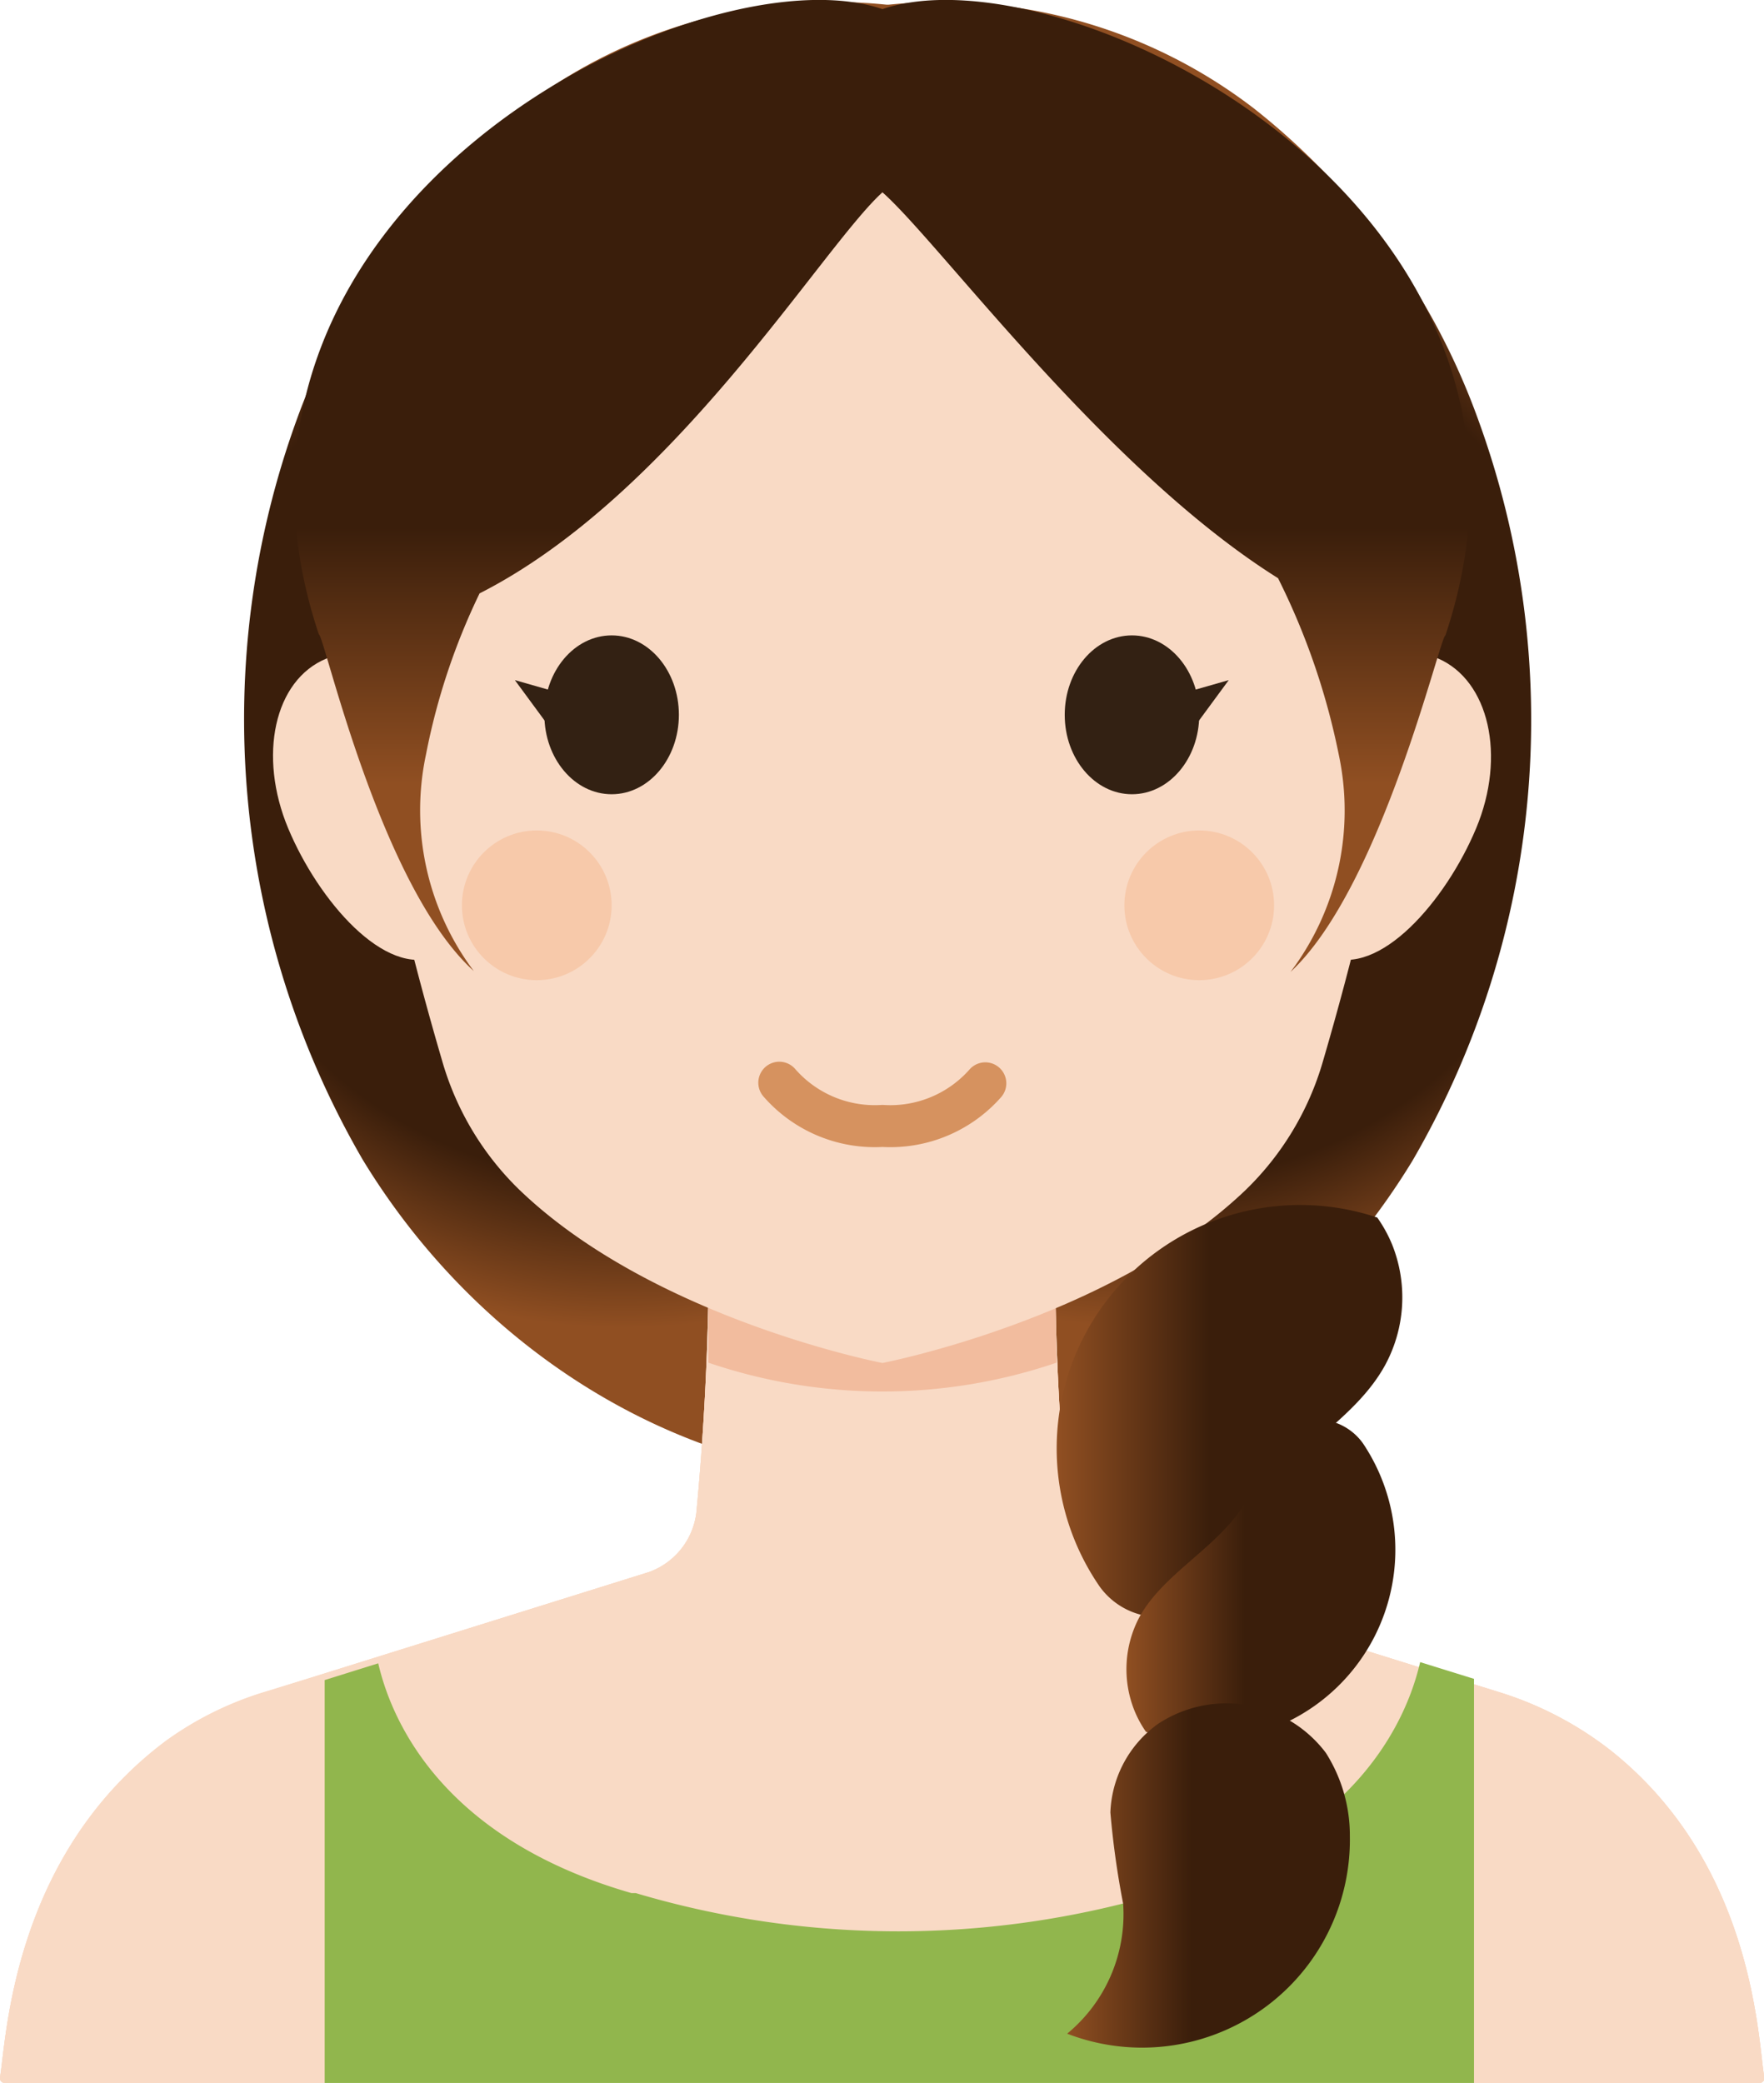 <svg xmlns="http://www.w3.org/2000/svg" xmlns:xlink="http://www.w3.org/1999/xlink" viewBox="0 0 57.97 68.45"><defs><style>.a{fill:url(#a);}.b{fill:url(#b);}.c{fill:#f9dac5;}.d{fill:#91b64d;}.e{fill:#f2bc9e;}.f{fill:none;stroke:#d6925f;stroke-linecap:round;stroke-linejoin:round;stroke-width:1.38px;}.g{fill:#332113;}.h{fill:#f7c9aa;}.i{fill:url(#c);}.j{fill:url(#d);}.k{fill:url(#e);}.l{fill:url(#f);}</style><radialGradient id="a" cx="37.85" cy="24.33" r="19.31" gradientUnits="userSpaceOnUse"><stop offset="0.75" stop-color="#3a1e0b"/><stop offset="1" stop-color="#904f22"/></radialGradient><radialGradient id="b" cx="20.49" cy="24.33" r="19.31" xlink:href="#a"/><linearGradient id="c" x1="28.99" y1="-7.88" x2="28.99" y2="25.75" xlink:href="#a"/><linearGradient id="d" x1="34.77" y1="46.39" x2="46.08" y2="46.39" gradientUnits="userSpaceOnUse"><stop offset="0" stop-color="#904f22"/><stop offset="0.44" stop-color="#3a1e0b"/></linearGradient><linearGradient id="e" x1="37.59" y1="-1498.01" x2="46.43" y2="-1498.01" gradientTransform="translate(83.45 -1446.1) rotate(180)" gradientUnits="userSpaceOnUse"><stop offset="0.56" stop-color="#3a1e0b"/><stop offset="1" stop-color="#904f22"/></linearGradient><linearGradient id="f" x1="35.07" y1="61.61" x2="44.36" y2="61.61" xlink:href="#d"/></defs><title>people7</title><path class="a" d="M25.39,1a16.87,16.87,0,0,1,15.8,2.55,22.9,22.9,0,0,1,7.38,10.22,28.84,28.84,0,0,1-2.15,24.37c-4.26,7-11.78,11.08-19.14,10.47C34.12,33.12,33.78,15.37,25.39,1Z"/><path class="b" d="M32.95,1a16.87,16.87,0,0,0-15.8,2.55A22.9,22.9,0,0,0,9.77,13.74a28.84,28.84,0,0,0,2.15,24.37c4.26,7,11.78,11.08,19.14,10.47C24.21,33.12,24.56,15.37,32.95,1Z"/><path class="c" d="M52.94,57.53a11.43,11.43,0,0,0-3.73-1.94L36.64,51.67h0a2.4,2.4,0,0,1-1.56-2A91.25,91.25,0,0,1,34.69,39a.16.16,0,0,0-.16-.16H23.44a.16.16,0,0,0-.16.16,94.89,94.89,0,0,1-.39,10.66,2.38,2.38,0,0,1-1.56,2h0L8.73,55.6a11,11,0,0,0-3.25,1.6C.36,61,.21,67.11,0,68.26a.16.16,0,0,0,.16.19H57.82a.16.16,0,0,0,.16-.19C57.77,67.15,57.69,61.31,52.94,57.53Z"/><path class="c" d="M52.94,57.53a11.43,11.43,0,0,0-3.73-1.94L36.64,51.67h0a2.4,2.4,0,0,1-1.56-2A91.25,91.25,0,0,1,34.69,39a.16.16,0,0,0-.16-.16H23.44a.16.16,0,0,0-.16.16,94.89,94.89,0,0,1-.39,10.66,2.38,2.38,0,0,1-1.56,2h0L8.73,55.6a11,11,0,0,0-3.25,1.6C.36,61,.21,67.11,0,68.26a.16.16,0,0,0,.16.19H57.82a.16.16,0,0,0,.16-.19C57.77,67.15,57.69,61.31,52.94,57.53Z"/><path class="c" d="M52.94,57.53a11.44,11.44,0,0,0-3.73-1.94l-1.39-.43L36.64,51.67a2.4,2.4,0,0,1-1.56-2A91.24,91.24,0,0,1,34.69,39a.16.16,0,0,0-.16-.16H23.44a.16.16,0,0,0-.16.16,94.88,94.88,0,0,1-.39,10.66,2.38,2.38,0,0,1-1.56,2L10.15,55.15l-1.43.44a11,11,0,0,0-3.25,1.6C.36,61,.21,67.11,0,68.26a.16.16,0,0,0,.16.19H57.82a.16.16,0,0,0,.16-.19C57.77,67.15,57.69,61.31,52.94,57.53Z"/><path class="d" d="M46.67,54.62c-.42,1.83-2.05,5.73-8.31,7.53l-.2.06a30.3,30.3,0,0,1-17.27,0l-.14,0c-6.28-1.81-7.9-5.73-8.32-7.55l-1.76.55V68.45H48.44V55.17Z"/><path class="e" d="M34.72,44.78c-.05-2.36,0-4.6,0-5.2a.16.16,0,0,0-.16-.16H23.44a.16.16,0,0,0-.16.16c0,.6,0,2.83,0,5.2A17.75,17.75,0,0,0,34.72,44.78Z"/><path class="c" d="M15.62,24.63c1,2.37.43,6.07-1.27,6.79s-3.89-1.83-4.88-4.2S9,22.35,10.73,21.64,14.62,22.26,15.62,24.63Z"/><path class="c" d="M42.36,24.63c-1,2.37-.43,6.07,1.27,6.79s3.89-1.83,4.88-4.2.43-4.87-1.27-5.59S43.36,22.26,42.36,24.63Z"/><path class="c" d="M29,1.66C12,1,11.73,17.22,12,22.56c.18,3.87,1.71,9.5,2.53,12.3a9.58,9.58,0,0,0,2.55,4.25C21.5,43.35,29,44.79,29,44.79s7.49-1.44,11.93-5.68a9.58,9.58,0,0,0,2.55-4.25c.82-2.8,2.34-8.43,2.53-12.3C46.24,17.22,46,1,29,1.66Z"/><path class="f" d="M25.61,35.58A4.16,4.16,0,0,0,29,37a4.16,4.16,0,0,0,3.38-1.4"/><ellipse class="g" cx="20.1" cy="23.49" rx="2.21" ry="2.61"/><ellipse class="g" cx="37.2" cy="23.49" rx="2.21" ry="2.61"/><circle class="h" cx="17.64" cy="29.75" r="2.46"/><circle class="h" cx="39.41" cy="29.75" r="2.46"/><polygon class="g" points="37.72 23.11 40.38 22.35 39.35 23.75 37.72 23.11"/><polygon class="g" points="19.58 23.11 16.92 22.35 17.95 23.75 19.58 23.11"/><path class="i" d="M29,.3C23-1.75,5.77,6.8,10.48,20.85c.17,0,2,8.27,5.09,11.06A8.8,8.8,0,0,1,14,24.79a21.6,21.6,0,0,1,1.76-5.29C22.16,16.25,27,8.13,29,6.32,30.9,8,36.32,15.44,42,19a23.14,23.14,0,0,1,2,5.82,8.8,8.8,0,0,1-1.59,7.12c3-2.79,4.92-11.06,5.09-11.06C52.21,6.8,35-1.75,29,.3Z"/><path class="j" d="M41.48,49.07c1.2-1.55,3.12-2.51,4.05-4.23a4.67,4.67,0,0,0,.22-3.94,4.49,4.49,0,0,0-.49-.89,8,8,0,0,0-9.12,12.13,2.41,2.41,0,0,0,4.31-.9A5.86,5.86,0,0,1,41.48,49.07Z"/><path class="k" d="M40.62,49.82c-.94,1.21-2.44,2-3.17,3.31a3.65,3.65,0,0,0-.17,3.08,3.51,3.51,0,0,0,.38.7,6.28,6.28,0,0,0,7.13-9.48,1.88,1.88,0,0,0-3.37.71A4.58,4.58,0,0,1,40.62,49.82Z"/><path class="l" d="M38.07,56.64a3.75,3.75,0,0,0-1.58,2.92,28.3,28.3,0,0,0,.42,3,5.09,5.09,0,0,1-1.84,4.27,6.83,6.83,0,0,0,9.29-6.49,5.06,5.06,0,0,0-.79-2.74A4.09,4.09,0,0,0,38.07,56.64Z"/></svg>